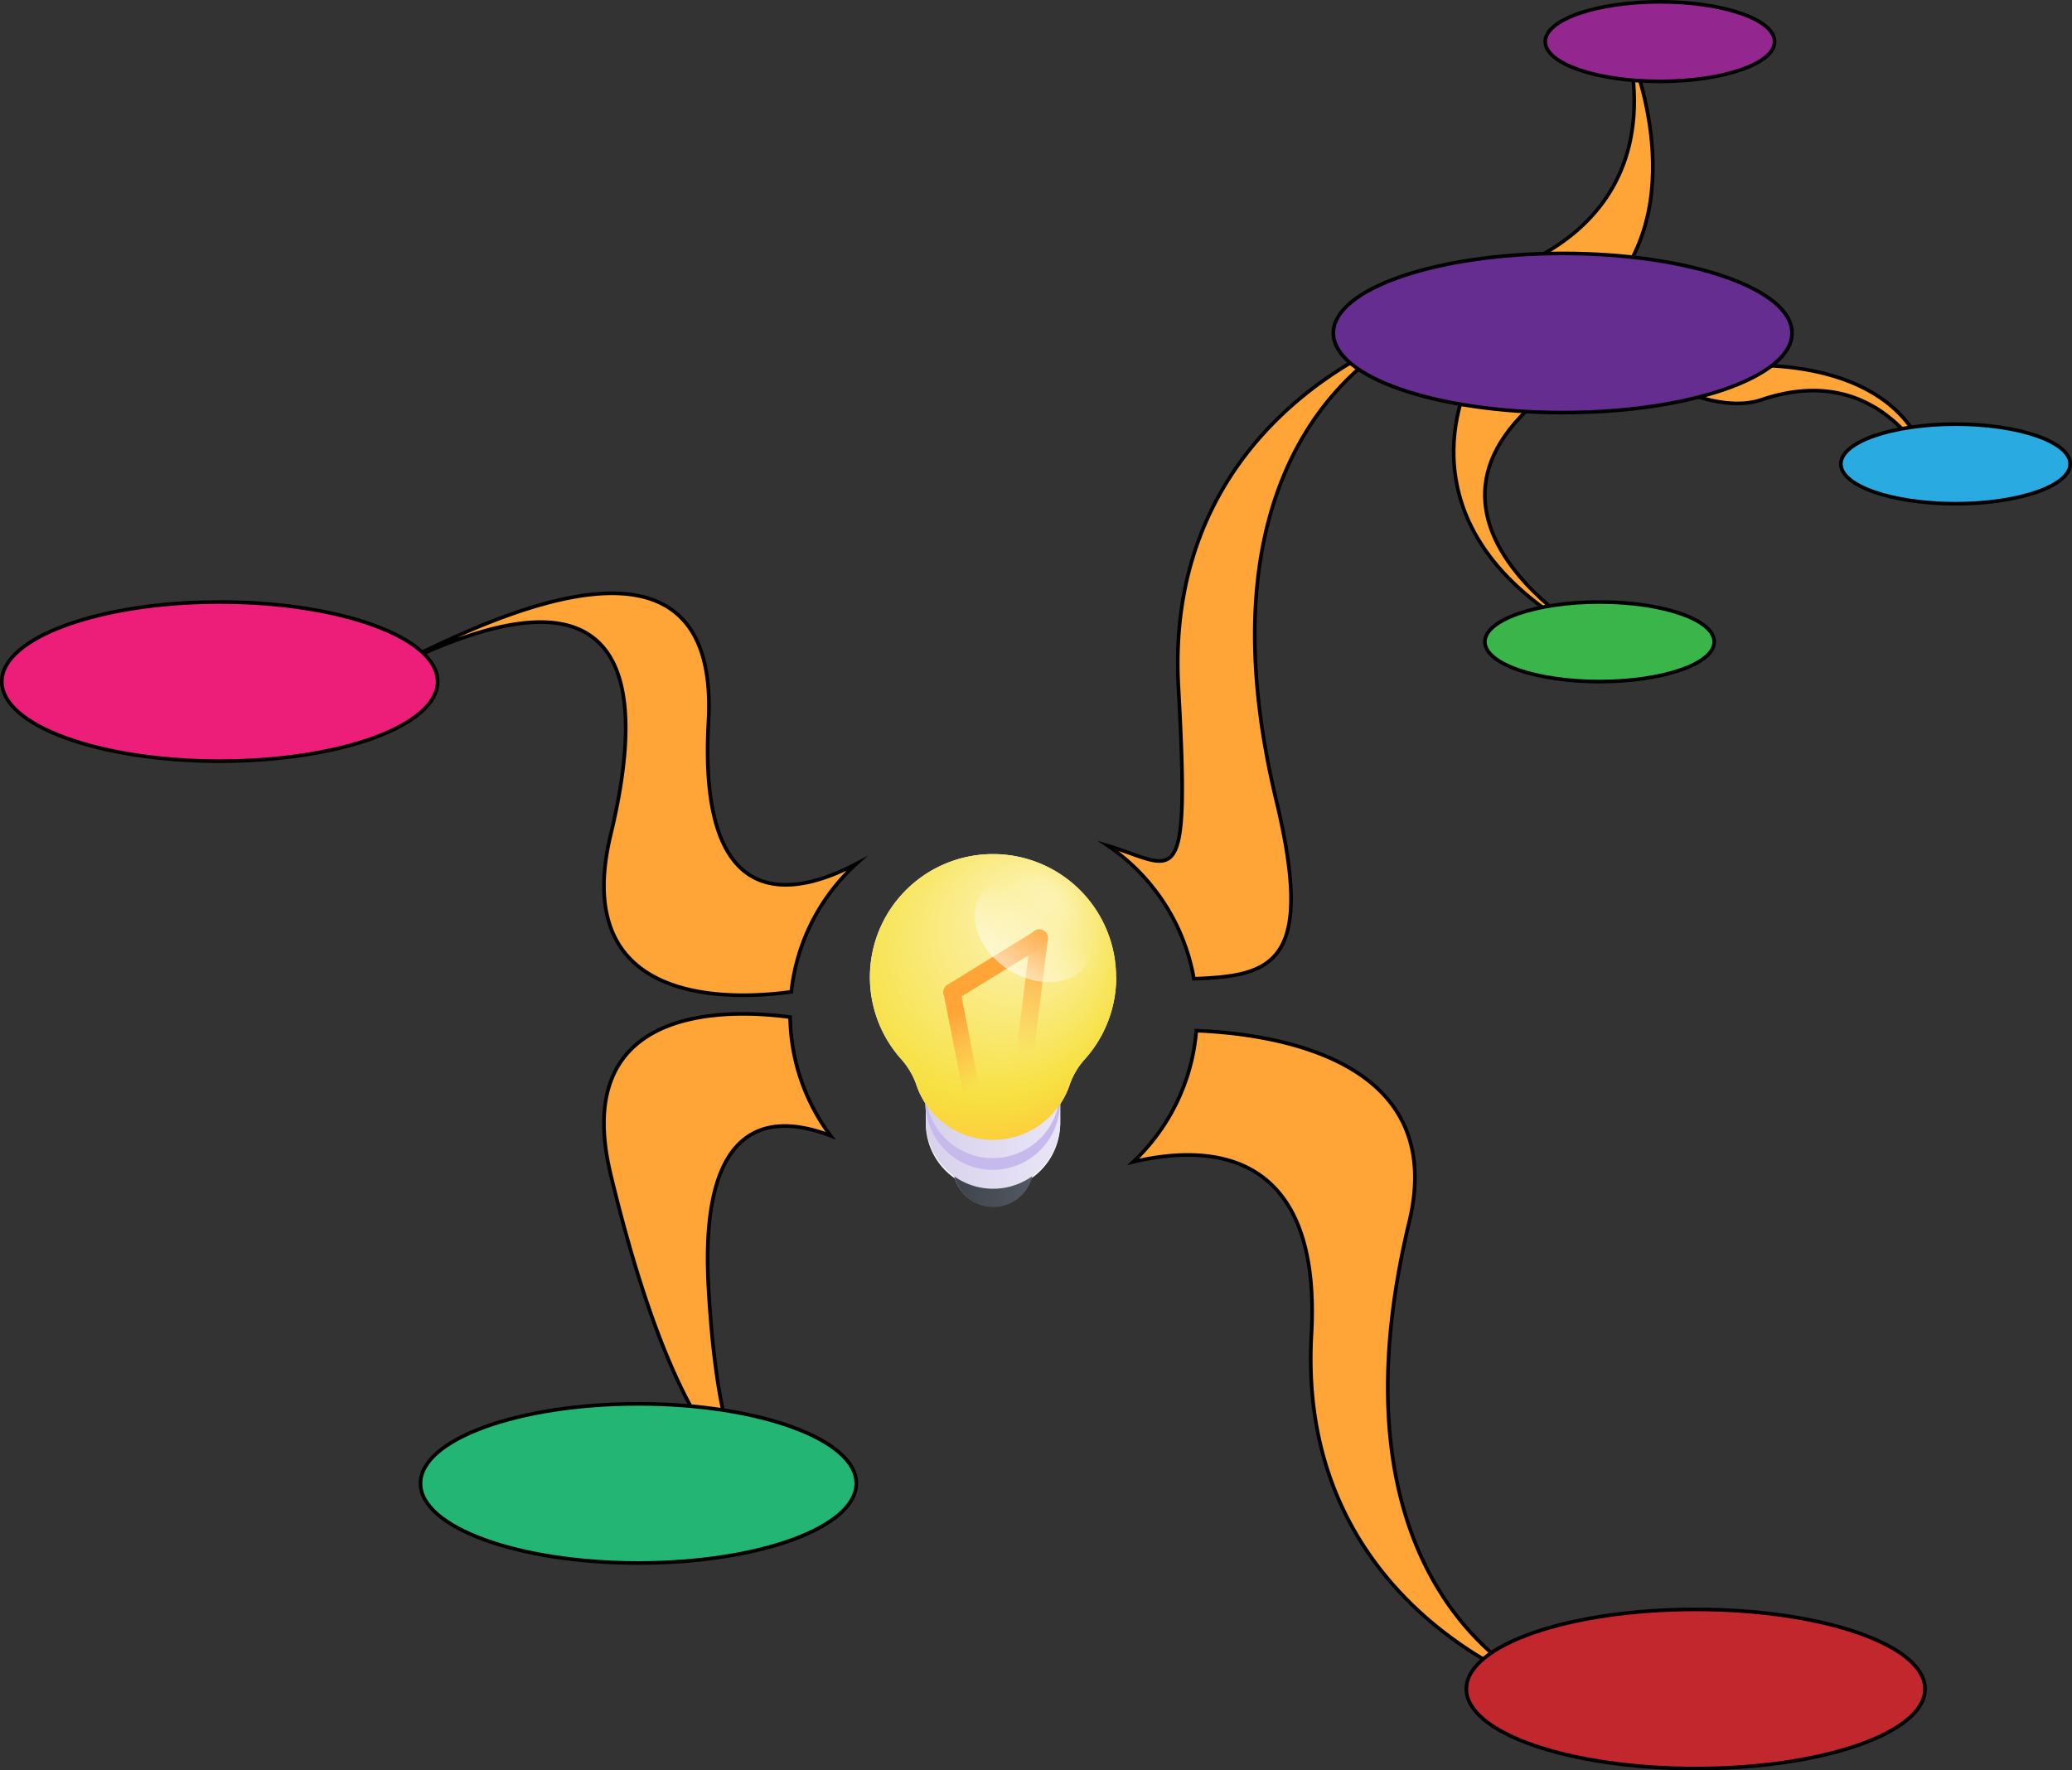 <svg id="Layer_1" data-name="Layer 1" xmlns="http://www.w3.org/2000/svg" xmlns:xlink="http://www.w3.org/1999/xlink" viewBox="0 0 569.6 486.77">
  <rect x="0" y="0" width="569.6" height="486.77" fill="#333333" stroke="none"/>
  <defs>
    <linearGradient id="linear-gradient" x1="284.92" y1="343.04" x2="309.16" y2="343.04" gradientUnits="userSpaceOnUse">
      <stop offset="0.1" stop-color="#41464e"/>
      <stop offset="0.59" stop-color="#4b515a"/>
      <stop offset="1" stop-color="#565d68"/>
    </linearGradient>
    <linearGradient id="linear-gradient-2" x1="277.51" y1="337.11" x2="318.01" y2="337.11" gradientUnits="userSpaceOnUse">
      <stop offset="0" stop-color="#d7d1eb"/>
      <stop offset="0.9" stop-color="#e9e5f6"/>
    </linearGradient>
    <radialGradient id="radial-gradient" cx="286.96" cy="294.48" fx="311.863" fy="271.436" r="54.96" gradientUnits="userSpaceOnUse">
      <stop offset="0.03" stop-color="#fcf3b3"/>
      <stop offset="0.14" stop-color="#fcf1a8"/>
      <stop offset="0.33" stop-color="#faec8b"/>
      <stop offset="0.58" stop-color="#f8e55c"/>
      <stop offset="0.71" stop-color="#f7e041"/>
      <stop offset="0.95" stop-color="#ffc538"/>
    </radialGradient>
    <linearGradient id="linear-gradient-3" x1="314.72" y1="820.66" x2="310.51" y2="789.76" gradientTransform="matrix(1, 0, 0, -1, -6, 1104)" gradientUnits="userSpaceOnUse">
      <stop offset="0" stop-color="#ffa538"/>
      <stop offset="1" stop-color="#ffa538" stop-opacity="0"/>
    </linearGradient>
    <linearGradient id="linear-gradient-4" x1="290.56" y1="799.99" x2="298.49" y2="780.9" xlink:href="#linear-gradient-3"/>
    <linearGradient id="linear-gradient-5" x1="296.82" y1="802.11" x2="316.03" y2="827.57" gradientTransform="matrix(1, 0, 0, -1, -6, 1104)" gradientUnits="userSpaceOnUse">
      <stop offset="0" stop-color="#fff"/>
      <stop offset="1" stop-color="#fff" stop-opacity="0"/>
    </linearGradient>
  </defs>
  <title>map</title>
  <path d="M373.79,244.65c10.85,45.11-1.13,48.29-22.63,49.08a55.87,55.87,0,0,0-23.57-36.54c18.53,5.58,22.6,14.86,19.32-43.6-4.11-73.26,60.4-96,64.28-97.34C407.5,117.81,349.58,144,373.79,244.65Z" transform="translate(-22.95 -24.62)" style="fill: #ffa538;stroke: #000;stroke-miterlimit: 10"/>
  <path d="M258.35,262.12a55.72,55.72,0,0,0-17.87,35.2c-15.88,2.2-61.11,4.52-49.66-43.14,24.21-100.7-65.57-40.53-69.26-42.09,3.88,1.3,100.26-62.23,96.15,11C214.63,278,242.76,270.38,258.35,262.12Z" transform="translate(-22.95 -24.62)" style="fill: #ffa538;stroke: #000;stroke-miterlimit: 10"/>
  <ellipse cx="60.4" cy="187.4" rx="59.9" ry="21.88" style="fill: #ed1e79;stroke: #000;stroke-miterlimit: 10"/>
  <path d="M121.36,212" transform="translate(-22.95 -24.62)" style="fill: none;stroke: #000;stroke-miterlimit: 10"/>
  <path d="M447.75,488.94c-3.88-1.3-68.39-24.08-64.28-97.34,2.91-51.77-28.79-52.31-49-47.52A55.79,55.79,0,0,0,351.82,308c21.81.9,69.27,7.92,58.53,52.58C386.14,461.24,444.06,487.38,447.75,488.94Z" transform="translate(-22.95 -24.62)" style="fill: #ffa538;stroke: #000;stroke-miterlimit: 10"/>
  <path d="M251.28,336.89c-15.82-6.11-36.2-5.28-33.57,41.65,4.11,73.26,22.83,52.58,18.95,53.88,3.69-1.56-21.63,15.76-45.84-84.94-11.38-47.36,33.19-45.38,49.34-43.19A55.68,55.68,0,0,0,251.28,336.89Z" transform="translate(-22.95 -24.62)" style="fill: #ffa538;stroke: #000;stroke-miterlimit: 10"/>
  <ellipse cx="175.5" cy="407.87" rx="59.9" ry="21.88" style="fill: #22b573;stroke: #000;stroke-miterlimit: 10"/>
  <ellipse cx="466.15" cy="464.39" rx="63.04" ry="21.88" style="fill: #c1272d;stroke: #000;stroke-miterlimit: 10"/>
  <path d="M236.47,432.49" transform="translate(-22.95 -24.62)" style="fill: none;stroke: #000;stroke-miterlimit: 10"/>
  <path d="M329.8,293.28a33.7,33.7,0,0,1-8.62,22.55A20.39,20.39,0,0,0,317,322.9a21.92,21.92,0,0,1-2.6,5.27v5.27a18.44,18.44,0,0,1-7.95,15.18,11,11,0,0,1-21,0,18.42,18.42,0,0,1-8-15.18v-3.51a15.39,15.39,0,0,1-.12-1.93,22.1,22.1,0,0,1-2.48-5.1,20.75,20.75,0,0,0-4.2-7.11,33.83,33.83,0,1,1,59.09-22.51Z" transform="translate(-22.95 -24.62)" style="fill: #fff"/>
  <g>
    <path d="M307,329.84V345.2a11,11,0,0,1-21.54,3.42,10.7,10.7,0,0,1-.55-3.42V331.74Z" transform="translate(-22.95 -24.62)" style="fill: url(#linear-gradient)"/>
    <path d="M314.42,322.33v11.11a18.46,18.46,0,0,1-36.91,0v-7.93l10.18-.88,4.44-.38Z" transform="translate(-22.95 -24.62)" style="fill: url(#linear-gradient-2)"/>
    <path d="M314.31,324.58v3.29c0,.16,0,.32,0,.48a18.46,18.46,0,0,1-36.79,1.58,15.39,15.39,0,0,1-.12-1.93v-3.42a17.53,17.53,0,0,0,.12,2.06,15.39,15.39,0,0,0,.35,2.05,18.46,18.46,0,0,0,35.89.44A19,19,0,0,0,314.31,324.58Z" transform="translate(-22.95 -24.62)" style="fill: #c5baeb"/>
    <path d="M329.8,293.28a33.7,33.7,0,0,1-8.62,22.55A20.39,20.39,0,0,0,317,322.9a21.92,21.92,0,0,1-2.6,5.27.94.94,0,0,1-.12.18l-.55.78a22.22,22.22,0,0,1-35.89-.44l-.35-.5-.12-.19a22.1,22.1,0,0,1-2.48-5.1,20.75,20.75,0,0,0-4.2-7.11,33.83,33.83,0,1,1,59.09-22.51Z" transform="translate(-22.95 -24.62)" style="fill: url(#radial-gradient)"/>
    <path d="M304.64,317.23l-.32,0a2.39,2.39,0,0,1-2.05-2.69l4-32.13A2.39,2.39,0,1,1,311,283l-4,32.13a2.39,2.39,0,0,1-2.37,2.07Z" transform="translate(-22.95 -24.62)" style="fill: url(#linear-gradient-3)"/>
    <path d="M289.83,326a2.38,2.38,0,0,1-2.21-1.47l-5.16-26.17a2.39,2.39,0,0,1,4.42-1.83L292,322.66a2.38,2.38,0,0,1-1.29,3.12,2.29,2.29,0,0,1-.92.18Z" transform="translate(-22.95 -24.62)" style="fill: url(#linear-gradient-4)"/>
    <path d="M284.67,299.8a2.39,2.39,0,0,1-1.25-4.43l23.93-14.7a2.39,2.39,0,0,1,2.5,4.08l-23.93,14.69a2.38,2.38,0,0,1-1.25.36Z" transform="translate(-22.95 -24.62)" style="fill: #ffa538"/>
    <path d="M314.24,269.21c-8.09-5.19-17.81-4.48-21.71,1.59s-.5,15.21,7.59,20.4,17.82,4.49,21.72-1.59S322.33,274.41,314.24,269.21Z" transform="translate(-22.95 -24.62)" style="fill: url(#linear-gradient-5)"/>
  </g>
  <path d="M425,102.41s57.65-8.12,45.53-64.94c0,0,18.35,40.94-5.29,67.41Z" transform="translate(-22.95 -24.62)" style="fill: #ffa538;stroke: #000;stroke-miterlimit: 10"/>
  <path d="M496.53,125.47s48.29-6.12,57,28.12c0,0-13-30.35-46.33-19.06-10.35,3.5-23.42-3.18-23.42-3.18Z" transform="translate(-22.95 -24.62)" style="fill: #ffa538;stroke: #000;stroke-miterlimit: 10"/>
  <path d="M427.12,128.53s-23.3,43.06,35.55,72.55c0,0-69-38-2.85-76.08C490.63,107.24,427.12,128.53,427.12,128.53Z" transform="translate(-22.95 -24.62)" style="fill: #ffa538;stroke: #000;stroke-miterlimit: 10"/>
  <ellipse cx="429.59" cy="91.56" rx="63.04" ry="21.88" style="fill: #662d91;stroke: #000;stroke-miterlimit: 10"/>
  <ellipse cx="439.72" cy="176.46" rx="31.52" ry="10.94" style="fill: #39b54a;stroke: #000;stroke-miterlimit: 10"/>
  <ellipse cx="456.32" cy="11.44" rx="31.52" ry="10.94" style="fill: #93278f;stroke: #000;stroke-miterlimit: 10"/>
  <ellipse cx="537.58" cy="127.56" rx="31.52" ry="10.94" style="fill: #29abe2;stroke: #000;stroke-miterlimit: 10"/>
</svg>
